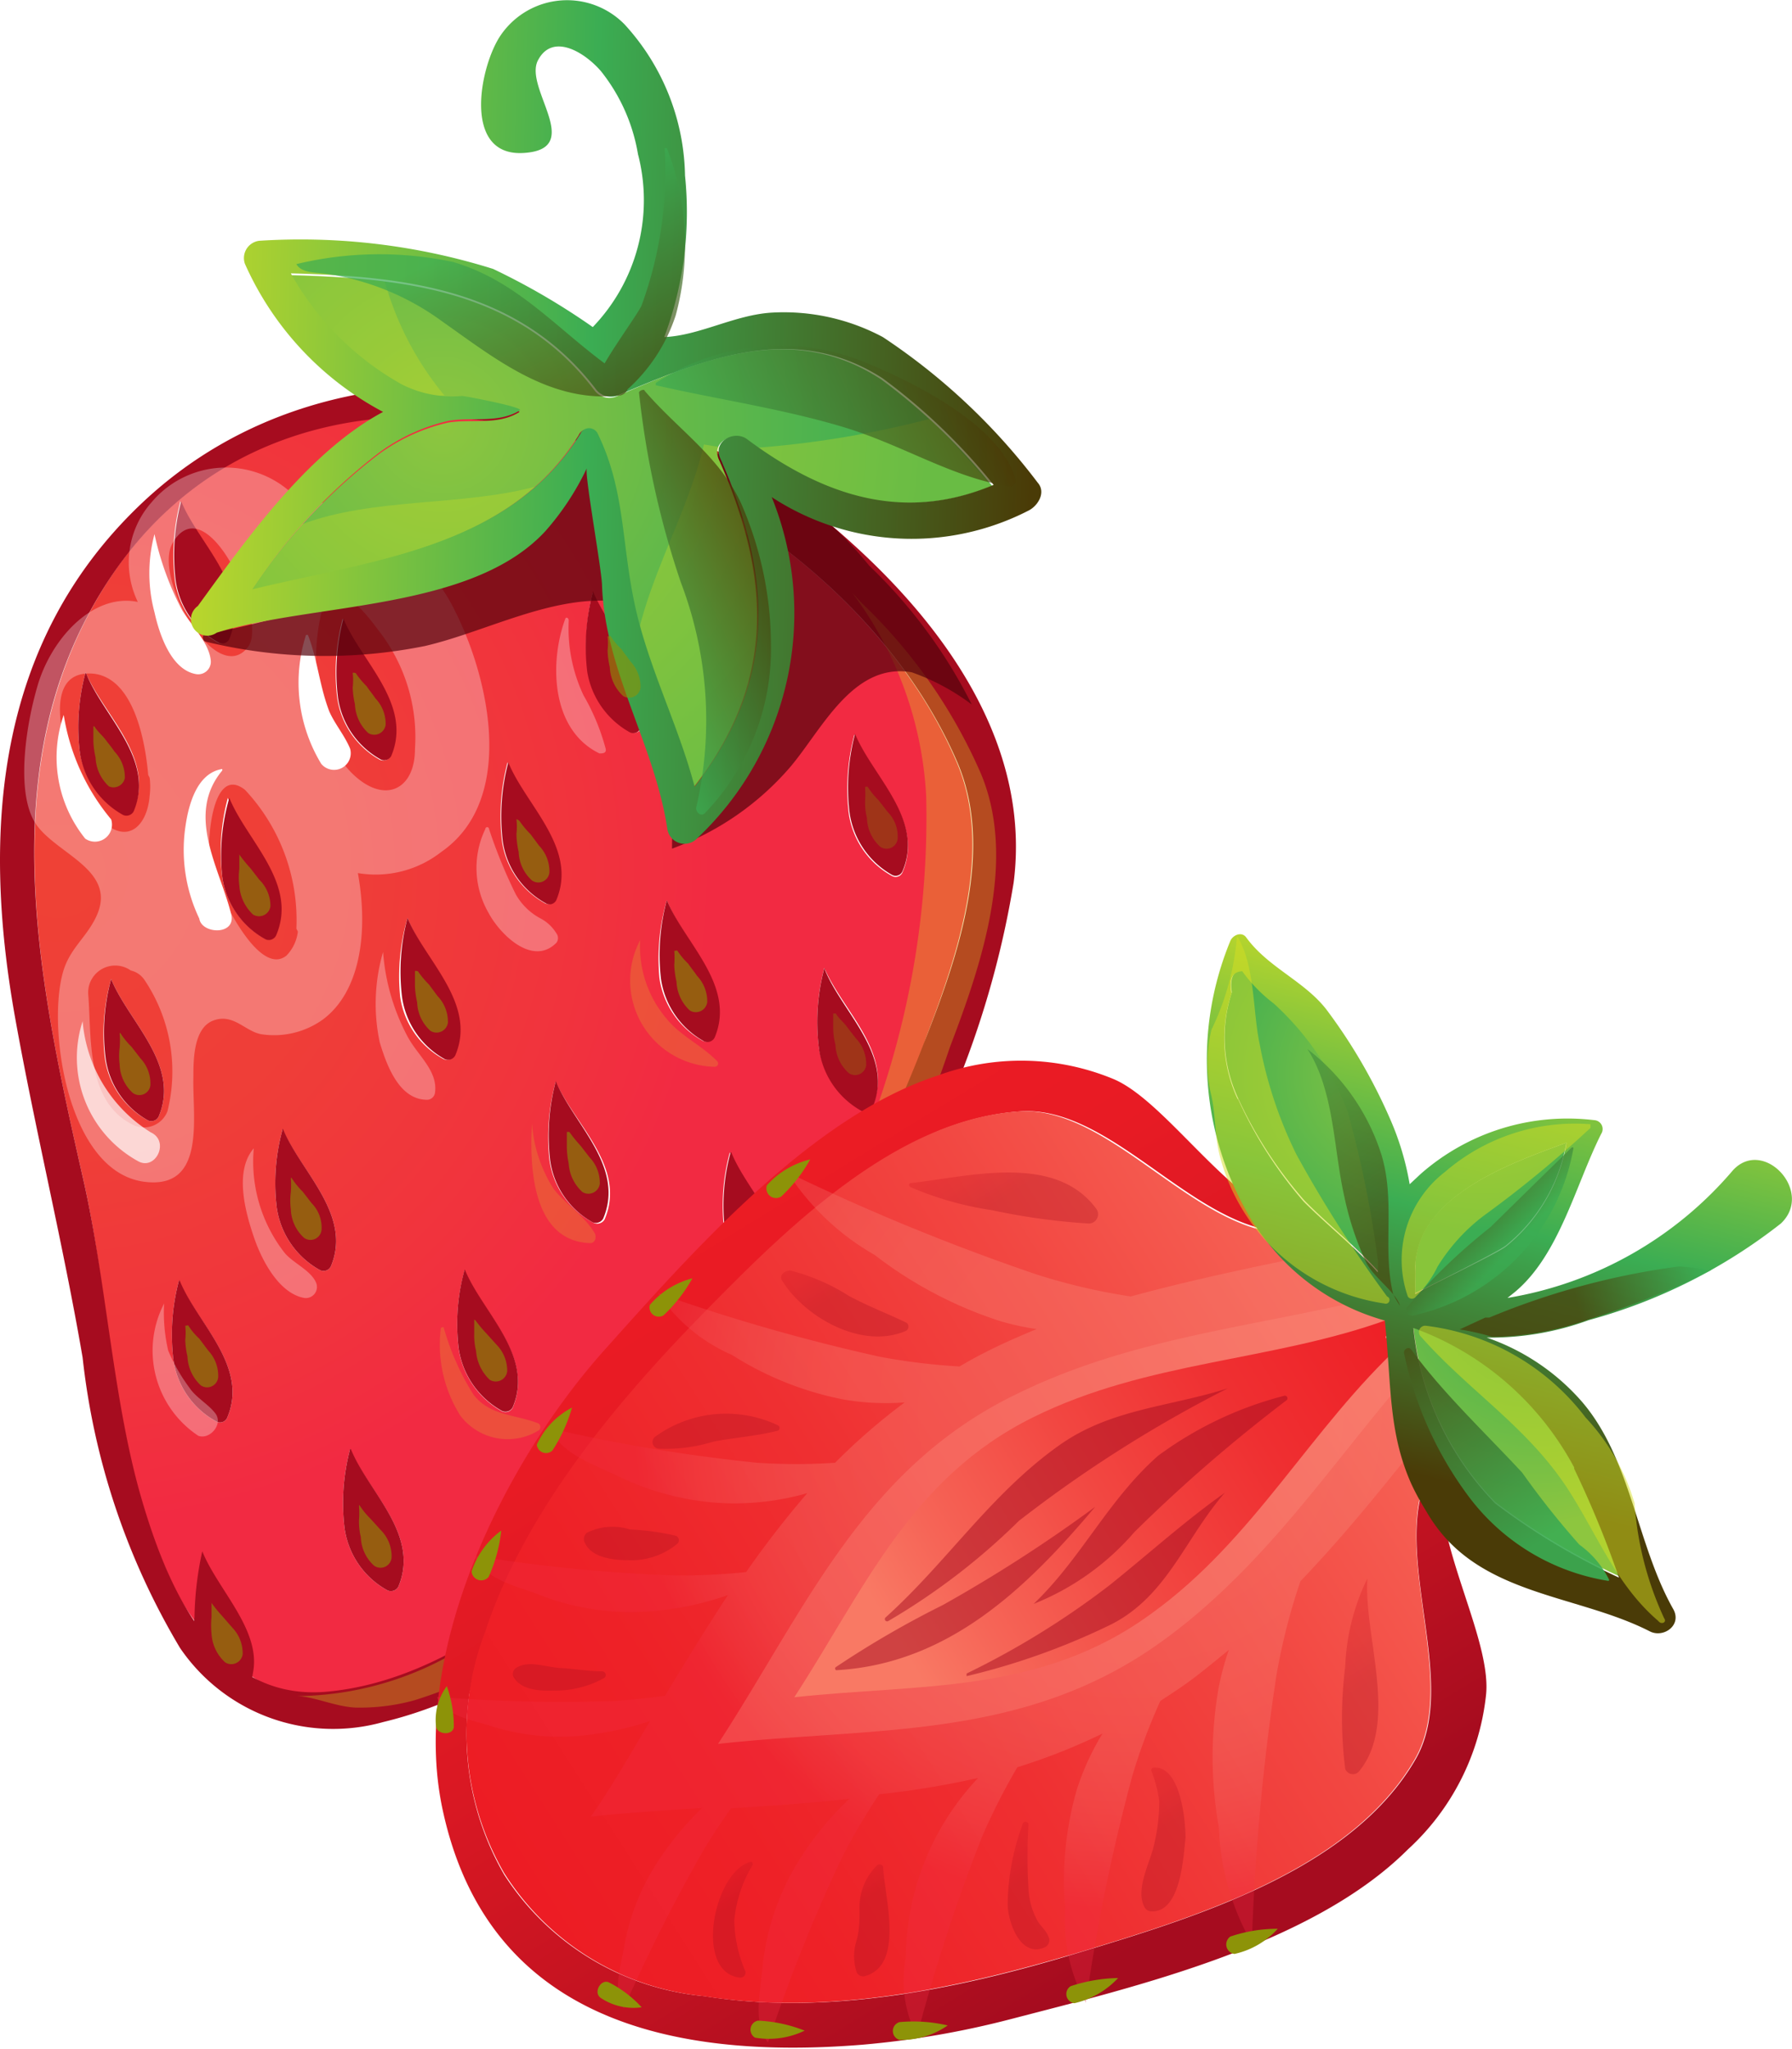 <svg xmlns="http://www.w3.org/2000/svg" xmlns:xlink="http://www.w3.org/1999/xlink" viewBox="0 0 48.37 55.32"><defs><style>.cls-1{mask:url(#mask);filter:url(#luminosity-noclip-3);}.cls-2,.cls-4{mix-blend-mode:multiply;}.cls-2{fill:url(#linear-gradient);}.cls-3{mask:url(#mask-2);filter:url(#luminosity-noclip-4);}.cls-4{fill:url(#radial-gradient);}.cls-5{fill:#a60c1f;}.cls-10,.cls-34,.cls-6{fill:#d7df23;}.cls-6{opacity:0.2;}.cls-7{fill:url(#radial-gradient-2);}.cls-8{mask:url(#mask-3);}.cls-13,.cls-14,.cls-17,.cls-18,.cls-19,.cls-33,.cls-37,.cls-9{opacity:0.7;}.cls-9{fill:url(#linear-gradient-2);}.cls-10,.cls-11,.cls-21,.cls-24,.cls-27,.cls-43,.cls-44,.cls-45,.cls-46,.cls-47,.cls-48,.cls-49,.cls-50,.cls-51,.cls-52{opacity:0.3;}.cls-11,.cls-12,.cls-13{fill:#fff;}.cls-14{fill:#55020c;}.cls-15{fill:url(#radial-gradient-3);}.cls-16{fill:url(#linear-gradient-3);}.cls-17{fill:url(#linear-gradient-4);}.cls-18{fill:url(#linear-gradient-5);}.cls-19{fill:url(#linear-gradient-6);}.cls-20,.cls-21,.cls-38{fill:#8d9308;}.cls-20,.cls-35{opacity:0.6;}.cls-22{fill:url(#linear-gradient-7);}.cls-23{fill:url(#linear-gradient-8);}.cls-24{fill:url(#radial-gradient-4);}.cls-25{mask:url(#mask-4);}.cls-26{fill:url(#radial-gradient-5);}.cls-27{fill:#fa9483;}.cls-28{fill:url(#linear-gradient-9);}.cls-29{fill:url(#radial-gradient-6);}.cls-30{fill:url(#radial-gradient-7);}.cls-31{fill:url(#radial-gradient-8);}.cls-32{fill:url(#linear-gradient-10);}.cls-33{fill:url(#linear-gradient-11);}.cls-34,.cls-39,.cls-40,.cls-41,.cls-42{opacity:0.5;}.cls-35{fill:url(#linear-gradient-12);}.cls-36{opacity:0.9;fill:url(#linear-gradient-13);}.cls-37{fill:url(#linear-gradient-14);}.cls-39{fill:url(#linear-gradient-15);}.cls-40{fill:url(#linear-gradient-16);}.cls-41{fill:url(#linear-gradient-17);}.cls-42{fill:url(#linear-gradient-18);}.cls-43{fill:url(#linear-gradient-19);}.cls-44{fill:url(#linear-gradient-20);}.cls-45{fill:url(#linear-gradient-21);}.cls-46{fill:url(#linear-gradient-22);}.cls-47{fill:url(#linear-gradient-23);}.cls-48{fill:url(#linear-gradient-24);}.cls-49{fill:url(#linear-gradient-25);}.cls-50{fill:url(#linear-gradient-26);}.cls-51{fill:url(#linear-gradient-27);}.cls-52{fill:url(#linear-gradient-28);}.cls-53{filter:url(#luminosity-noclip-2);}.cls-54{filter:url(#luminosity-noclip);}</style><filter id="luminosity-noclip" x="3.14" y="-8327.41" width="23.13" height="32766" filterUnits="userSpaceOnUse" color-interpolation-filters="sRGB"><feFlood flood-color="#fff" result="bg"/><feBlend in="SourceGraphic" in2="bg"/></filter><mask id="mask" x="3.14" y="-8327.41" width="23.13" height="32766" maskUnits="userSpaceOnUse"><g class="cls-54"/></mask><linearGradient id="linear-gradient" x1="-122.9" y1="74.16" x2="-115.77" y2="82.46" gradientTransform="translate(92.57 -89.49) rotate(-23.82)" gradientUnits="userSpaceOnUse"><stop offset="0"/><stop offset="0.09" stop-color="#2b2b2b"/><stop offset="0.23" stop-color="#626262"/><stop offset="0.37" stop-color="#929292"/><stop offset="0.5" stop-color="#b9b9b9"/><stop offset="0.63" stop-color="#d8d8d8"/><stop offset="0.76" stop-color="#eee"/><stop offset="0.89" stop-color="#fbfbfb"/><stop offset="1" stop-color="#fff"/></linearGradient><filter id="luminosity-noclip-2" x="12.95" y="-8327.41" width="25.69" height="32766" filterUnits="userSpaceOnUse" color-interpolation-filters="sRGB"><feFlood flood-color="#fff" result="bg"/><feBlend in="SourceGraphic" in2="bg"/></filter><mask id="mask-2" x="12.95" y="-8327.41" width="25.69" height="32766" maskUnits="userSpaceOnUse"><g class="cls-53"/></mask><radialGradient id="radial-gradient" cx="729.83" cy="-151.49" r="6.64" gradientTransform="matrix(0.62, 1.01, -1.83, 1.11, -701.11, -527.99)" gradientUnits="userSpaceOnUse"><stop offset="0" stop-color="#fff"/><stop offset="0.11" stop-color="#fafafa"/><stop offset="0.23" stop-color="#ececec"/><stop offset="0.36" stop-color="#d5d5d5"/><stop offset="0.5" stop-color="#b5b5b5"/><stop offset="0.64" stop-color="#8c8c8c"/><stop offset="0.79" stop-color="#595959"/><stop offset="0.93" stop-color="#1e1e1e"/><stop offset="1"/></radialGradient><radialGradient id="radial-gradient-2" cx="-128.89" cy="66.63" r="17.7" gradientTransform="translate(92.57 -89.49) rotate(-23.82)" gradientUnits="userSpaceOnUse"><stop offset="0" stop-color="#ef4136"/><stop offset="0.43" stop-color="#ef3e38"/><stop offset="0.8" stop-color="#f1333d"/><stop offset="1" stop-color="#f22a42"/></radialGradient><filter id="luminosity-noclip-3" x="3.14" y="11.23" width="23.13" height="34.69" filterUnits="userSpaceOnUse" color-interpolation-filters="sRGB"><feFlood flood-color="#fff" result="bg"/><feBlend in="SourceGraphic" in2="bg"/></filter><mask id="mask-3" x="3.14" y="11.23" width="23.13" height="34.69" maskUnits="userSpaceOnUse"><g class="cls-1"><path class="cls-2" d="M22.65,16.05a17.24,17.24,0,0,0-9-4.59,13.43,13.43,0,0,0-4.56-.06c1.11-.21,3.16,2.17,3.72,2.95a10.85,10.85,0,0,1,1.72,4.32c.33,1.65,2.06,4.89.62,6.33s-2-3.19-3.22-3.2c-3.09,0,.46,4.27.81,5.06s1,2.2.05,2.69-1.64-1-2-1.61c-1.17-2-3.42.48-2.92,2,.27.86,4.14,5.37.91,5.17-1.07-.06-1.83-1.3-2.11-2.2s.46-1.86.17-2.49C6,28.6,4,31.81,4.34,33.05c.43,1.56,3.73,3.2,2.5,5.27-.57,1-1.4.61-1.9,0S3.5,36.86,3.18,38c-.26.9.71,2.44.95,3.3a6.48,6.48,0,0,0,2.13,3.54,4.43,4.43,0,0,0,2,1.09,4,4,0,0,0,1.41-.24,8.61,8.61,0,0,0,2.3-.85,5.57,5.57,0,0,1,.9-.48,6.77,6.77,0,0,0,2.55-1.46,36.33,36.33,0,0,0,5.11-6,35.12,35.12,0,0,0,2.69-4.33A39.12,39.12,0,0,0,25,28c.85-2.23,1.82-5.07.83-7.41A14.11,14.11,0,0,0,22.65,16.05Zm-2.79-1.7,0-.25a0,0,0,0,1,0,0l.38.5C20.11,14.51,20,14.42,19.86,14.35Z"/></g></mask><linearGradient id="linear-gradient-2" x1="-122.9" y1="74.16" x2="-115.77" y2="82.46" gradientTransform="translate(92.57 -89.49) rotate(-23.82)" gradientUnits="userSpaceOnUse"><stop offset="0" stop-color="#a60c1f"/><stop offset="1" stop-color="#a60c1f"/></linearGradient><radialGradient id="radial-gradient-3" cx="-114.54" cy="59.8" r="13.13" gradientTransform="translate(92.57 -89.49) rotate(-23.82)" gradientUnits="userSpaceOnUse"><stop offset="0" stop-color="#8dc63f"/><stop offset="1" stop-color="#3bad53"/></radialGradient><linearGradient id="linear-gradient-3" x1="-100.07" y1="66.43" x2="-122.6" y2="55.73" gradientTransform="translate(92.57 -89.49) rotate(-23.82)" gradientUnits="userSpaceOnUse"><stop offset="0" stop-color="#4a3b07"/><stop offset="0.48" stop-color="#3bad53"/><stop offset="1" stop-color="#d7df23"/></linearGradient><linearGradient id="linear-gradient-4" x1="-112.47" y1="66.68" x2="-108.02" y2="66.68" gradientTransform="translate(92.57 -89.49) rotate(-23.82)" gradientUnits="userSpaceOnUse"><stop offset="0" stop-color="#3bad53"/><stop offset="1" stop-color="#4a3b07"/></linearGradient><linearGradient id="linear-gradient-5" x1="-108.84" y1="64.27" x2="-100.96" y2="64.27" xlink:href="#linear-gradient-4"/><linearGradient id="linear-gradient-6" x1="-110.89" y1="61.88" x2="-111.18" y2="55.56" gradientTransform="translate(92.57 -89.49) rotate(-23.82)" gradientUnits="userSpaceOnUse"><stop offset="0" stop-color="#4a3b07"/><stop offset="1" stop-color="#3bad53"/></linearGradient><linearGradient id="linear-gradient-7" x1="684.64" y1="193.21" x2="709.58" y2="193.21" gradientTransform="matrix(0.52, 0.85, -0.85, 0.52, -171.84, -652.41)" gradientUnits="userSpaceOnUse"><stop offset="0" stop-color="#ed1c24"/><stop offset="0.22" stop-color="#e81b24"/><stop offset="0.47" stop-color="#da1823"/><stop offset="0.74" stop-color="#c41321"/><stop offset="1" stop-color="#a60c1f"/></linearGradient><linearGradient id="linear-gradient-8" x1="697.52" y1="209.34" x2="696.93" y2="177.66" gradientTransform="matrix(0.52, 0.85, -0.85, 0.52, -171.84, -652.41)" gradientUnits="userSpaceOnUse"><stop offset="0" stop-color="#ed1c24"/><stop offset="0.19" stop-color="#ee2127"/><stop offset="0.41" stop-color="#ef2f31"/><stop offset="0.64" stop-color="#f24641"/><stop offset="0.88" stop-color="#f66557"/><stop offset="1" stop-color="#f97964"/></linearGradient><radialGradient id="radial-gradient-4" cx="697.13" cy="188.42" r="14.7" gradientTransform="matrix(0.52, 0.85, -0.85, 0.52, -171.84, -652.41)" gradientUnits="userSpaceOnUse"><stop offset="0" stop-color="#fa9483"/><stop offset="0.37" stop-color="#fa9282"/><stop offset="0.52" stop-color="#f98b7d"/><stop offset="0.64" stop-color="#f87f76"/><stop offset="0.73" stop-color="#f76d6b"/><stop offset="0.81" stop-color="#f5565d"/><stop offset="0.88" stop-color="#f33b4c"/><stop offset="0.92" stop-color="#f22a42"/></radialGradient><filter id="luminosity-noclip-4" x="12.95" y="33.1" width="25.69" height="19.99" filterUnits="userSpaceOnUse" color-interpolation-filters="sRGB"><feFlood flood-color="#fff" result="bg"/><feBlend in="SourceGraphic" in2="bg"/></filter><mask id="mask-4" x="12.95" y="33.1" width="25.69" height="19.99" maskUnits="userSpaceOnUse"><g class="cls-3"><path class="cls-4" d="M29.88,49.82c-6.73,4.09-14,4.38-16.26.67s1.37-10,8.09-14.12S35.72,32,38,35.71,36.6,45.74,29.88,49.82Z"/></g></mask><radialGradient id="radial-gradient-5" cx="729.83" cy="-151.49" r="6.64" gradientTransform="matrix(0.62, 1.01, -1.83, 1.11, -701.11, -527.99)" gradientUnits="userSpaceOnUse"><stop offset="0" stop-color="#f97964"/><stop offset="1" stop-color="#f97964"/></radialGradient><linearGradient id="linear-gradient-9" x1="697.13" y1="197.04" x2="697.13" y2="177.92" gradientTransform="matrix(0.52, 0.85, -0.85, 0.52, -171.84, -652.41)" gradientUnits="userSpaceOnUse"><stop offset="0" stop-color="#f97964"/><stop offset="0.12" stop-color="#f66557"/><stop offset="0.36" stop-color="#f24641"/><stop offset="0.59" stop-color="#ef2f31"/><stop offset="0.81" stop-color="#ee2127"/><stop offset="1" stop-color="#ed1c24"/></linearGradient><radialGradient id="radial-gradient-6" cx="693.1" cy="177.45" r="5.64" gradientTransform="matrix(0.52, 0.85, -0.85, 0.52, -171.84, -652.41)" xlink:href="#radial-gradient-3"/><radialGradient id="radial-gradient-7" cx="693.07" cy="174.74" r="5.68" gradientTransform="matrix(0.52, 0.85, -0.85, 0.52, -171.84, -652.41)" xlink:href="#radial-gradient-3"/><radialGradient id="radial-gradient-8" cx="700.05" cy="177.4" r="6.32" gradientTransform="matrix(0.52, 0.85, -0.85, 0.52, -171.84, -652.41)" gradientUnits="userSpaceOnUse"><stop offset="0" stop-color="#3bad53"/><stop offset="1" stop-color="#8dc63f"/></radialGradient><linearGradient id="linear-gradient-10" x1="703.1" y1="182.2" x2="692.76" y2="171.71" gradientTransform="matrix(0.52, 0.85, -0.85, 0.52, -171.84, -652.41)" xlink:href="#linear-gradient-3"/><linearGradient id="linear-gradient-11" x1="698.42" y1="175.79" x2="700.57" y2="168.78" gradientTransform="matrix(0.52, 0.85, -0.85, 0.52, -171.84, -652.41)" xlink:href="#linear-gradient-3"/><linearGradient id="linear-gradient-12" x1="689.37" y1="176.75" x2="696.59" y2="176.75" gradientTransform="matrix(0.52, 0.85, -0.85, 0.52, -171.84, -652.41)" xlink:href="#linear-gradient-4"/><linearGradient id="linear-gradient-13" x1="697.7" y1="177.62" x2="705.9" y2="177.62" gradientTransform="matrix(0.52, 0.85, -0.85, 0.52, -171.84, -652.41)" xlink:href="#linear-gradient-6"/><linearGradient id="linear-gradient-14" x1="695.75" y1="174.51" x2="697.83" y2="173.95" gradientTransform="matrix(0.52, 0.85, -0.85, 0.52, -171.84, -652.41)" xlink:href="#linear-gradient-6"/><linearGradient id="linear-gradient-15" x1="695.01" y1="188.23" x2="696.72" y2="188.23" xlink:href="#linear-gradient-7"/><linearGradient id="linear-gradient-16" x1="696.95" y1="191.51" x2="697.98" y2="191.51" xlink:href="#linear-gradient-7"/><linearGradient id="linear-gradient-17" x1="698.44" y1="188.46" x2="699.93" y2="188.46" xlink:href="#linear-gradient-7"/><linearGradient id="linear-gradient-18" x1="696.64" y1="185.8" x2="698.5" y2="185.8" xlink:href="#linear-gradient-7"/><linearGradient id="linear-gradient-19" x1="686.95" y1="185.18" x2="690.41" y2="185.18" xlink:href="#linear-gradient-7"/><linearGradient id="linear-gradient-20" x1="687.23" y1="190.3" x2="690.3" y2="190.3" xlink:href="#linear-gradient-7"/><linearGradient id="linear-gradient-21" x1="689.17" y1="195.19" x2="690.77" y2="195.19" xlink:href="#linear-gradient-7"/><linearGradient id="linear-gradient-22" x1="690.46" y1="198.57" x2="692.03" y2="198.57" xlink:href="#linear-gradient-7"/><linearGradient id="linear-gradient-23" x1="692.62" y1="202.11" x2="694.08" y2="202.11" xlink:href="#linear-gradient-7"/><linearGradient id="linear-gradient-24" x1="700.34" y1="201.38" x2="702.92" y2="201.38" xlink:href="#linear-gradient-7"/><linearGradient id="linear-gradient-25" x1="702.22" y1="198.37" x2="704.65" y2="198.37" xlink:href="#linear-gradient-7"/><linearGradient id="linear-gradient-26" x1="703.29" y1="194.25" x2="706.45" y2="194.25" xlink:href="#linear-gradient-7"/><linearGradient id="linear-gradient-27" x1="703.83" y1="190.66" x2="707.21" y2="190.66" xlink:href="#linear-gradient-7"/><linearGradient id="linear-gradient-28" x1="702.44" y1="183.7" x2="706.8" y2="183.7" xlink:href="#linear-gradient-7"/></defs><g id="Capa_2" data-name="Capa 2"><g id="Layer_4" data-name="Layer 4"><path class="cls-5" d="M17.17,36.84h0A5.71,5.71,0,0,0,17,39a3.51,3.51,0,0,0,.52,1.19,1.41,1.41,0,0,0,.65.5.22.22,0,0,0,.28-.1,1.84,1.84,0,0,0,0-1.44C18.15,38.32,17.47,37.58,17.17,36.84Z"/><path class="cls-5" d="M14.13,42.41c0,.33-.11.68-.17,1a3.4,3.4,0,0,0,0,.78,5.54,5.54,0,0,1,.9-.65L14.48,43a3.81,3.81,0,0,1-.33-.63Z"/><path class="cls-6" d="M10.79,43.29a7,7,0,0,1-1.24-.86,2.76,2.76,0,0,1-.72-2s0,0,0,0A2.86,2.86,0,0,0,9,42.81c.32.58,1.21,1.23,1.8.64A.12.12,0,0,0,10.79,43.29Z"/><path class="cls-7" d="M2.28,16.8C-.08,21.48,1.15,27,2.25,31.85c.79,3.5.7,7.2,2.23,10.51a6.08,6.08,0,0,0,1.78,2.46,4.43,4.43,0,0,0,2,1.09,4,4,0,0,0,1.41-.24,8.61,8.61,0,0,0,2.3-.85,5.57,5.57,0,0,1,.9-.48,6.77,6.77,0,0,0,2.55-1.46,36.33,36.33,0,0,0,5.11-6,35.12,35.12,0,0,0,2.69-4.33A39.12,39.12,0,0,0,25,28c.85-2.23,1.82-5.07.83-7.41C22.18,12,7.43,6.57,2.28,16.8ZM6.13,38.28a.21.21,0,0,1-.28.1A2.25,2.25,0,0,1,4.68,36.7a5.69,5.69,0,0,1,.15-2.13h0C5.32,35.73,6.73,36.88,6.13,38.28ZM4,30.25a2.27,2.27,0,0,1-1.17-1.69A5.51,5.51,0,0,1,3,26.43H3c.47,1.16,1.88,2.31,1.28,3.72A.22.22,0,0,1,4,30.25Zm6.75,12.59a.23.23,0,0,1-.28.1A2.27,2.27,0,0,1,9.3,41.25a5.69,5.69,0,0,1,.15-2.13h0C9.94,40.28,11.35,41.43,10.75,42.84ZM8.93,34.19a.22.22,0,0,1-.29.1A2.3,2.3,0,0,1,7.47,32.6a5.46,5.46,0,0,1,.16-2.12s0,0,0,0C8.11,31.63,9.52,32.79,8.93,34.19ZM3.61,21.86a.22.22,0,0,1-.29.1,2.31,2.31,0,0,1-1.17-1.69,5.66,5.66,0,0,1,.16-2.12h0C2.79,19.3,4.2,20.46,3.61,21.86Zm3.58,3.5A2.27,2.27,0,0,1,6,23.67a5.51,5.51,0,0,1,.15-2.13h0c.47,1.16,1.87,2.31,1.28,3.72A.22.22,0,0,1,7.19,25.36ZM13.84,38a.22.22,0,0,1-.29.1,2.31,2.31,0,0,1-1.17-1.69,5.46,5.46,0,0,1,.16-2.12h0C13,35.43,14.43,36.59,13.84,38ZM5.89,17.35a2.27,2.27,0,0,1-1.17-1.69,5.71,5.71,0,0,1,.15-2.13h0c.47,1.16,1.88,2.31,1.28,3.72A.21.21,0,0,1,5.89,17.35Zm6.37,11.14a.22.22,0,0,1-.29.1A2.28,2.28,0,0,1,10.8,26.9,5.65,5.65,0,0,1,11,24.78s0,0,0,0C11.44,25.93,12.85,27.09,12.26,28.49ZM9.1,18.82a5.65,5.65,0,0,1,.15-2.12h0c.47,1.15,1.88,2.31,1.29,3.71a.22.22,0,0,1-.29.1A2.28,2.28,0,0,1,9.1,18.82Zm7.22,14.1A.23.23,0,0,1,16,33a2.27,2.27,0,0,1-1.17-1.69A5.69,5.69,0,0,1,15,29.2h0C15.51,30.36,16.92,31.51,16.32,32.92Zm-1.6-8.53a2.28,2.28,0,0,1-1.17-1.68,5.69,5.69,0,0,1,.15-2.13h0c.47,1.16,1.88,2.31,1.28,3.71A.2.2,0,0,1,14.72,24.39ZM21,34.82a.21.21,0,0,1-.28.1,2.25,2.25,0,0,1-1.17-1.69,5.46,5.46,0,0,1,.15-2.12h0C20.2,32.26,21.61,33.42,21,34.82ZM19.26,28a.22.22,0,0,1-.29.1,2.31,2.31,0,0,1-1.17-1.69A5.66,5.66,0,0,1,18,24.3s0,0,0,0C18.44,25.45,19.85,26.61,19.26,28Zm-1.94-8.34a.22.22,0,0,1-.29.1,2.3,2.3,0,0,1-1.17-1.69A5.71,5.71,0,0,1,16,16h0C16.5,17.11,17.91,18.26,17.32,19.67Zm6.23,10.18a.22.22,0,0,1-.28.1,2.27,2.27,0,0,1-1.17-1.69,5.64,5.64,0,0,1,.15-2.12s0,0,0,0C22.74,27.29,24.15,28.45,23.55,29.85Zm-.47-10c.47,1.15,1.88,2.31,1.28,3.71a.2.2,0,0,1-.28.1,2.3,2.3,0,0,1-1.17-1.69,5.65,5.65,0,0,1,.15-2.12Zm-2.9-.66A12.57,12.57,0,0,0,20,16.28a19.8,19.8,0,0,1-.16-2.18,0,0,0,0,1,0,0,3.52,3.52,0,0,1,1.05,2.4,6.51,6.51,0,0,1-.59,2.69C20.28,19.24,20.18,19.23,20.18,19.15Z"/><path class="cls-5" d="M20.32,19.18a6.51,6.51,0,0,0,.59-2.69,3.52,3.52,0,0,0-1.05-2.4,0,0,0,0,0,0,0A19.8,19.8,0,0,0,20,16.28a12.57,12.57,0,0,1,.19,2.87C20.18,19.23,20.28,19.24,20.32,19.18Z"/><path class="cls-5" d="M4.83,34.57a5.69,5.69,0,0,0-.15,2.13,2.25,2.25,0,0,0,1.17,1.68.21.21,0,0,0,.28-.1c.6-1.4-.81-2.55-1.28-3.71Z"/><path class="cls-5" d="M9.45,39.12a5.69,5.69,0,0,0-.15,2.13,2.27,2.27,0,0,0,1.17,1.69.23.23,0,0,0,.28-.1c.6-1.41-.81-2.56-1.28-3.72Z"/><path class="cls-5" d="M5.46,41.88h0a8.82,8.82,0,0,0-.21,1.77,1.34,1.34,0,0,0,0,.35c.2.66.47,1.43,1.17,1.69a.22.22,0,0,0,.29-.1,1.93,1.93,0,0,0,.12-.44C7.05,44,5.88,42.92,5.46,41.88Z"/><path class="cls-5" d="M7.63,30.48a5.46,5.46,0,0,0-.16,2.12,2.3,2.3,0,0,0,1.17,1.69.22.22,0,0,0,.29-.1c.59-1.4-.82-2.56-1.29-3.71C7.64,30.47,7.63,30.47,7.63,30.48Z"/><path class="cls-5" d="M3,26.43H3a5.51,5.51,0,0,0-.15,2.13A2.27,2.27,0,0,0,4,30.25a.22.22,0,0,0,.28-.1C4.88,28.74,3.47,27.59,3,26.43Z"/><path class="cls-5" d="M6.19,21.54h0A5.51,5.51,0,0,0,6,23.67a2.27,2.27,0,0,0,1.17,1.69.22.22,0,0,0,.28-.1C8.06,23.85,6.66,22.7,6.19,21.54Z"/><path class="cls-5" d="M2.31,18.15a5.66,5.66,0,0,0-.16,2.12A2.31,2.31,0,0,0,3.32,22a.22.22,0,0,0,.29-.1c.59-1.4-.82-2.56-1.28-3.71Z"/><path class="cls-5" d="M11,24.78a5.65,5.65,0,0,0-.15,2.12A2.28,2.28,0,0,0,12,28.59a.22.22,0,0,0,.29-.1c.59-1.4-.82-2.56-1.29-3.71C11,24.77,11,24.77,11,24.78Z"/><path class="cls-5" d="M12.54,34.28a5.46,5.46,0,0,0-.16,2.12,2.31,2.31,0,0,0,1.17,1.69.22.22,0,0,0,.29-.1c.59-1.4-.82-2.56-1.29-3.71Z"/><path class="cls-5" d="M15,29.2a5.69,5.69,0,0,0-.15,2.13A2.27,2.27,0,0,0,16,33a.23.23,0,0,0,.28-.1c.6-1.41-.81-2.56-1.28-3.72Z"/><path class="cls-5" d="M13.72,20.58h0a5.69,5.69,0,0,0-.15,2.13,2.28,2.28,0,0,0,1.17,1.68.2.2,0,0,0,.28-.1C15.6,22.89,14.19,21.74,13.72,20.58Z"/><path class="cls-5" d="M10.56,20.41c.59-1.4-.82-2.56-1.29-3.71h0a5.65,5.65,0,0,0-.15,2.12,2.28,2.28,0,0,0,1.17,1.69A.22.22,0,0,0,10.56,20.41Z"/><path class="cls-5" d="M4.89,13.53h0a5.71,5.71,0,0,0-.15,2.13,2.27,2.27,0,0,0,1.17,1.69.21.21,0,0,0,.28-.1C6.77,15.84,5.36,14.69,4.89,13.53Z"/><path class="cls-5" d="M18,24.3a5.66,5.66,0,0,0-.16,2.12A2.31,2.31,0,0,0,19,28.11a.22.22,0,0,0,.29-.1c.59-1.4-.82-2.56-1.29-3.71C18,24.29,18,24.29,18,24.3Z"/><path class="cls-5" d="M19.72,31.11a5.46,5.46,0,0,0-.15,2.12,2.25,2.25,0,0,0,1.17,1.69.21.21,0,0,0,.28-.1c.59-1.4-.82-2.56-1.28-3.71Z"/><path class="cls-5" d="M22.25,26.14a5.64,5.64,0,0,0-.15,2.12A2.27,2.27,0,0,0,23.27,30a.22.22,0,0,0,.28-.1c.6-1.4-.81-2.56-1.28-3.71C22.26,26.13,22.25,26.13,22.25,26.14Z"/><path class="cls-5" d="M16,16a5.71,5.71,0,0,0-.15,2.13A2.3,2.3,0,0,0,17,19.77a.22.22,0,0,0,.29-.1c.59-1.41-.82-2.56-1.29-3.72Z"/><path class="cls-5" d="M24.08,23.62a.2.2,0,0,0,.28-.1c.6-1.4-.81-2.56-1.28-3.71h0a5.65,5.65,0,0,0-.15,2.12A2.3,2.3,0,0,0,24.08,23.62Z"/><path class="cls-5" d="M23,14.67C17.9,10,9.13,8.5,3.77,13.64-.11,17.36-.49,22.42.4,27.43c.55,3.08,1.3,6.13,1.83,9.22a19.39,19.39,0,0,0,2.63,7.84,5,5,0,0,0,5.48,2C16.55,45,21.15,38,24.05,32.83a25.43,25.43,0,0,0,3.31-9C27.83,20.18,25.58,17,23,14.67ZM25,28a37.67,37.67,0,0,1-3.64,7.16C18.9,39,14,45.14,8.92,45.66,5.9,46,4.55,43,3.8,40.39s-.93-5.8-1.55-8.54c-1.1-4.86-2.33-10.37,0-15C7.43,6.57,22.18,12,25.85,20.6,26.84,22.94,25.87,25.78,25,28Z"/><g class="cls-8"><path class="cls-9" d="M22.65,16.05a17.24,17.24,0,0,0-9-4.59,13.43,13.43,0,0,0-4.56-.06c1.11-.21,3.16,2.17,3.72,2.95a10.85,10.85,0,0,1,1.72,4.32c.33,1.65,2.06,4.89.62,6.33s-2-3.19-3.22-3.2c-3.09,0,.46,4.27.81,5.06s1,2.2.05,2.69-1.64-1-2-1.61c-1.17-2-3.42.48-2.92,2,.27.86,4.14,5.37.91,5.17-1.07-.06-1.83-1.3-2.11-2.2s.46-1.86.17-2.49C6,28.6,4,31.81,4.34,33.05c.43,1.56,3.73,3.2,2.5,5.27-.57,1-1.4.61-1.9,0S3.5,36.86,3.18,38c-.26.9.71,2.44.95,3.3a6.48,6.48,0,0,0,2.13,3.54,4.43,4.43,0,0,0,2,1.09,4,4,0,0,0,1.41-.24,8.61,8.61,0,0,0,2.3-.85,5.57,5.57,0,0,1,.9-.48,6.77,6.77,0,0,0,2.55-1.46,36.33,36.33,0,0,0,5.11-6,35.12,35.12,0,0,0,2.69-4.33A39.12,39.12,0,0,0,25,28c.85-2.23,1.82-5.07.83-7.41A14.11,14.11,0,0,0,22.65,16.05Zm-2.79-1.7,0-.25a0,0,0,0,1,0,0l.38.5C20.11,14.51,20,14.42,19.86,14.35Z"/></g><path class="cls-10" d="M23.26,16.28,23,16a10,10,0,0,1,2,5.5,23.62,23.62,0,0,1-3.16,12.38,29.48,29.48,0,0,1-9.35,10.61,8.66,8.66,0,0,1-4.49,1.3c.48,0,1.12.32,1.69.31a5.47,5.47,0,0,0,1.5-.2A12.53,12.53,0,0,0,16,43.11a36.33,36.33,0,0,0,5.11-6,35.12,35.12,0,0,0,2.69-4.33,39.12,39.12,0,0,0,1.84-4.51c.85-2.23,1.82-5.06.83-7.4A14.17,14.17,0,0,0,23.26,16.28Z"/><path class="cls-11" d="M12.16,16.26c-.69-1.25-2.48-3-4-2.64l-.06-.07a2.62,2.62,0,0,0-4,0,2.45,2.45,0,0,0-.38,2.7C2.48,16,1.35,17.29,1,18.56c-.27.93-.57,2.67-.1,3.57s2.31,1.3,1.7,2.61c-.28.6-.75.88-.92,1.58-.39,1.55.17,5.29,2.19,5.58,1.71.24,1.32-1.74,1.35-2.82,0-.46,0-1.33.54-1.53s.85.29,1.29.37a2.26,2.26,0,0,0,1.67-.4c1-.75,1.23-2.34.94-3.95A2.87,2.87,0,0,0,11.91,23C14,21.55,13.17,18.11,12.16,16.26ZM4.52,30a.68.68,0,0,1-.88.39C2.3,29.78,2.48,28,2.38,26.83a.73.73,0,0,1,1.15-.63.61.61,0,0,1,.38.27A4.43,4.43,0,0,1,4.52,30Zm-.48-9a2,2,0,0,1,0,.48c-.07.9-.72,1.47-1.55.38C2,21.18.77,18,2.55,18.19,3.64,18.34,3.93,20.09,4,20.92Zm4,4.15a1.12,1.12,0,0,1-.31.65c-.8.63-1.93-1.93-2.05-2.4s0-2.8.93-2.08A5.14,5.14,0,0,1,8,25.07ZM6.72,17.43l0,0c-.85,1.22-2.61-1.83-2.06-2.77C5.56,13.1,7.2,16.63,6.72,17.43Zm4.48,2.8c0,1-.7,1.44-1.5.82-1.17-.91-1.33-3-1.06-4.35s1.15-.26,1.57.31A4.67,4.67,0,0,1,11.2,20.23Z"/><path class="cls-12" d="M6,20.76c-.7.11-.92,1-1,1.59a4.3,4.3,0,0,0,.38,2.45c.06.42,1,.46.86-.12C5.93,23.43,5,22,6,20.8,6,20.78,6,20.76,6,20.76Z"/><path class="cls-12" d="M8.31,17.14s-.05,0-.05,0a4.23,4.23,0,0,0,.41,3.48.45.45,0,0,0,.78-.41c-.15-.36-.41-.66-.56-1C8.62,18.51,8.57,17.79,8.31,17.14Z"/><path class="cls-12" d="M4.92,16.48a8,8,0,0,1-.75-2.06h0a4.08,4.08,0,0,0,0,2.11c.13.59.45,1.56,1.13,1.67a.34.34,0,0,0,.39-.36C5.65,17.36,5.17,16.89,4.92,16.48Z"/><path class="cls-12" d="M1.72,19.3s0,0,0,0a3.5,3.5,0,0,0,.58,3.34A.46.46,0,0,0,3,22.12,5.82,5.82,0,0,1,1.72,19.3Z"/><path class="cls-13" d="M4.07,30.57a3.92,3.92,0,0,1-1.84-3s0,0,0,0a3.19,3.19,0,0,0,1.5,3.78C4.2,31.61,4.59,30.81,4.07,30.57Z"/><path class="cls-11" d="M7.68,33.82A4,4,0,0,1,6.85,31s0,0,0,0c-.53.62-.23,1.71,0,2.39s.7,1.53,1.36,1.65a.3.3,0,0,0,.33-.39C8.41,34.3,7.92,34.11,7.68,33.82Z"/><path class="cls-11" d="M5.8,38.14c-.2-.25-.51-.41-.69-.68a4.75,4.75,0,0,1-.57-1,4.49,4.49,0,0,1-.11-1.27s0,0,0,0a2.76,2.76,0,0,0,.92,3.57C5.66,38.88,6.05,38.44,5.8,38.14Z"/><path class="cls-11" d="M10.34,25.7s0,0,0,0a5,5,0,0,0-.09,2.44c.19.63.53,1.56,1.29,1.55a.22.22,0,0,0,.2-.18c.09-.59-.45-1-.73-1.51A5.77,5.77,0,0,1,10.34,25.7Z"/><path class="cls-11" d="M14.6,24.8a1.66,1.66,0,0,1-.68-.66,13.53,13.53,0,0,1-.72-1.76.05.05,0,0,0-.1,0,2.43,2.43,0,0,0,.09,2.27c.31.58,1.19,1.45,1.83.8a.21.21,0,0,0,0-.25A1.1,1.1,0,0,0,14.6,24.8Z"/><path class="cls-11" d="M15.26,16.7c-.43,1.16-.4,3,.92,3.64.08,0,.19,0,.17-.12a5.92,5.92,0,0,0-.6-1.45,4.24,4.24,0,0,1-.4-2C15.36,16.68,15.28,16.65,15.26,16.7Z"/><path class="cls-6" d="M19.35,28.64c-.41-.42-1-.69-1.35-1.13a3,3,0,0,1-.72-2.13,0,0,0,0,0,0,0A2.33,2.33,0,0,0,19.3,28.8.09.09,0,0,0,19.35,28.64Z"/><path class="cls-6" d="M14.94,32.09a3.75,3.75,0,0,1-.58-1.76s0,0,0,0c-.07,1.15,0,3.18,1.57,3.23.14,0,.18-.17.12-.27C15.77,32.81,15.27,32.52,14.94,32.09Z"/><path class="cls-6" d="M14.54,38.43c-.63-.25-1.31-.2-1.76-.78a6.92,6.92,0,0,1-.8-1.8c0-.05-.08,0-.08,0a3.6,3.6,0,0,0,.52,2.36,1.6,1.6,0,0,0,2.13.4A.12.12,0,0,0,14.54,38.43Z"/><path class="cls-14" d="M15.33,12.85a23.91,23.91,0,0,1-2.42,1.82,30.57,30.57,0,0,1-7.37,2.46c-.1,0-.07.17,0,.19a13.64,13.64,0,0,0,5.93.12c1.68-.39,3.52-1.43,5.28-1.19,1.45.2,1.29,3.25,1.39,4.41.06.75,0,1.5,0,2.25a7.66,7.66,0,0,0,3.17-2.18c.86-1,1.7-2.86,3.3-2.58a6,6,0,0,1,1.62.87,13.61,13.61,0,0,0-2.77-3.75,10,10,0,0,0-5-3.34A3.71,3.71,0,0,0,15.33,12.85Z"/><path class="cls-15" d="M15.62,11.75a.26.26,0,0,1,.48,0c.75,1.53.67,3,1,4.63s1.17,3.22,1.61,4.89c2.16-2.76,2.17-5.53.69-8.87-.21-.46.39-.77.73-.51,2.12,1.58,4.27,2.19,6.65,1.23a16,16,0,0,0-3-2.88c-2.38-1.56-4.8-.56-7.16.47a.5.5,0,0,1-.58-.18C14,7.86,11,7.51,7.83,7.43a7.78,7.78,0,0,0,3,3,3,3,0,0,0,1.62.31c.09,0,1.7.31,1.56.39-.59.36-1.28.17-1.92.28a5.09,5.09,0,0,0-1.85.84,15,15,0,0,0-3.49,3.74C10,15.15,13.69,14.83,15.62,11.75Z"/><path class="cls-10" d="M12,10.68a8.31,8.31,0,0,1-1.61-3.07,23.54,23.54,0,0,0-2.54-.18,7.78,7.78,0,0,0,3,3A2.39,2.39,0,0,0,12,10.68Z"/><path class="cls-10" d="M8.16,14.15c-.49.58-1,1.18-1.39,1.79,2.67-.65,5.63-1,7.67-2.8C12.46,13.67,10.08,13.43,8.16,14.15Z"/><path class="cls-10" d="M20.4,12.09c2,1.45,4.11,2,6.39,1.05-.55-.62-1.1-1.26-1.7-1.83A26.38,26.38,0,0,1,20.4,12.09Z"/><path class="cls-10" d="M19,12c-.38,1.65-1.32,3.27-1.74,4.95.4,1.5,1.09,2.88,1.48,4.38,2.16-2.76,2.17-5.53.69-8.87a.38.38,0,0,1,0-.39Z"/><path class="cls-16" d="M5.85,17.08c2.58-.81,6.88-.58,8.87-2.74a7.26,7.26,0,0,0,1.12-1.7c-.07.14.4,2.72.41,3.16.08,2.32,1.41,4.28,1.76,6.56a.47.47,0,0,0,.82.26,8.35,8.35,0,0,0,2-9.2,6.9,6.9,0,0,0,6.94.36c.25-.13.47-.49.24-.75A17,17,0,0,0,23.83,9.1a5.67,5.67,0,0,0-3-.66c-1,.06-1.95.62-2.9.66a9.64,9.64,0,0,0,.56-4.36A6.19,6.19,0,0,0,16.86.66a2.17,2.17,0,0,0-3.33.27c-.57.8-1.08,3.3.6,3.2s0-1.75.39-2.5,1.25-.23,1.7.29a4.88,4.88,0,0,1,1,2.24A4.94,4.94,0,0,1,16,8.83a18.6,18.6,0,0,0-2.69-1.57A17.38,17.38,0,0,0,7,6.5a.47.47,0,0,0-.39.62,8.37,8.37,0,0,0,3.73,4c-2.07,1.11-3.77,3.55-5,5.24A.44.44,0,0,0,5.85,17.08Zm4.41-4.88a5.09,5.09,0,0,1,1.85-.84c.64-.11,1.33.08,1.92-.28.14-.08-1.47-.39-1.56-.39a3,3,0,0,1-1.62-.31,7.78,7.78,0,0,1-3-3c3.13.08,6.17.43,8.23,3.12a.5.5,0,0,0,.58.18c2.36-1,4.78-2,7.16-.47a16,16,0,0,1,3,2.88c-2.38,1-4.53.35-6.65-1.23-.34-.26-.94.05-.73.51,1.48,3.34,1.47,6.11-.69,8.87-.44-1.67-1.24-3.2-1.61-4.89s-.26-3.1-1-4.63a.26.26,0,0,0-.48,0c-1.93,3.08-5.6,3.4-8.85,4.19A15,15,0,0,1,10.26,12.2Z"/><path class="cls-17" d="M17.4,10.55c0-.06-.17,0-.15.06a23.67,23.67,0,0,0,1.13,5.12,10.44,10.44,0,0,1,.41,6.08c0,.12.12.24.23.15a6.4,6.4,0,0,0,1.79-4.56A9.59,9.59,0,0,0,20,13.58C19.41,12.31,18.31,11.61,17.4,10.55Z"/><path class="cls-18" d="M23.27,9.75a6.08,6.08,0,0,0-5.57.59,0,0,0,0,0,0,.06c1.66.38,3.34.62,5,1.11s3,1.39,4.55,1.62a.15.15,0,0,0,.16-.19C27,11.46,24.61,10.29,23.27,9.75Z"/><path class="cls-19" d="M17.94,4a10.54,10.54,0,0,1-.62,4.24c-.07.18-.67,1-1,1.57-1.35-1-2.41-2.25-4.1-2.74A9.59,9.59,0,0,0,8,7.13s0,0,0,0c.14.25.54.22.79.26a7,7,0,0,1,3.15,1.29c1.42,1,2.9,2.2,4.76,2a.27.27,0,0,0,.24-.17,4.61,4.61,0,0,0,1.3-2A7.24,7.24,0,0,0,18,4C18,4,17.94,4,17.94,4Z"/><path class="cls-20" d="M2.52,19.61c0,.13,0,.26,0,.39a2.32,2.32,0,0,0,.06.45,1.12,1.12,0,0,0,.36.78A.31.31,0,0,0,3.37,21a1,1,0,0,0-.28-.71c-.07-.11-.16-.21-.24-.32s-.22-.22-.3-.36A0,0,0,1,0,2.52,19.61Z"/><path class="cls-20" d="M3.23,27.9a2.34,2.34,0,0,1,0,.38,1.75,1.75,0,0,0,0,.46,1.08,1.08,0,0,0,.36.77.3.3,0,0,0,.47-.22,1,1,0,0,0-.27-.72l-.24-.31a2.11,2.11,0,0,1-.3-.37S3.23,27.88,3.23,27.9Z"/><path class="cls-20" d="M6.46,23.08c0,.13,0,.25,0,.38a1.73,1.73,0,0,0,0,.45,1.18,1.18,0,0,0,.37.78.31.31,0,0,0,.47-.23A1,1,0,0,0,7,23.75l-.24-.31a3.72,3.72,0,0,1-.3-.37S6.45,23.06,6.46,23.08Z"/><path class="cls-20" d="M9.52,18.17a1.67,1.67,0,0,1,0,.39,2.32,2.32,0,0,0,.06.45,1.12,1.12,0,0,0,.36.78.31.31,0,0,0,.47-.23,1,1,0,0,0-.28-.71c-.07-.11-.16-.21-.23-.32a2.49,2.49,0,0,1-.3-.36S9.52,18.15,9.52,18.17Z"/><path class="cls-20" d="M13.94,22.12a1.72,1.72,0,0,1,0,.39A2.32,2.32,0,0,0,14,23a1.08,1.08,0,0,0,.36.77.3.3,0,0,0,.47-.22,1,1,0,0,0-.28-.72l-.23-.31a2.49,2.49,0,0,1-.3-.36S13.94,22.1,13.94,22.12Z"/><path class="cls-20" d="M11.2,26.22c0,.13,0,.26,0,.39a2.32,2.32,0,0,0,.06.45,1.08,1.08,0,0,0,.36.77.31.31,0,0,0,.47-.22,1,1,0,0,0-.28-.72l-.23-.31a2.49,2.49,0,0,1-.3-.36S11.2,26.2,11.2,26.22Z"/><path class="cls-20" d="M7.85,31.81a2.43,2.43,0,0,1,0,.38,1.73,1.73,0,0,0,0,.45,1.09,1.09,0,0,0,.36.78.3.3,0,0,0,.47-.23.94.94,0,0,0-.27-.71l-.24-.31a2.11,2.11,0,0,1-.3-.37S7.85,31.79,7.85,31.81Z"/><path class="cls-20" d="M5,35.79a1.64,1.64,0,0,1,0,.38,2.32,2.32,0,0,0,.06.45,1.12,1.12,0,0,0,.36.78.3.3,0,0,0,.47-.23,1,1,0,0,0-.27-.71l-.24-.32a1.74,1.74,0,0,1-.3-.36A0,0,0,0,0,5,35.79Z"/><path class="cls-20" d="M5.71,43.27c0,.13,0,.25,0,.38a2.31,2.31,0,0,0,0,.46,1.13,1.13,0,0,0,.37.77.31.31,0,0,0,.47-.22,1,1,0,0,0-.28-.72L6,43.63a3.72,3.72,0,0,1-.3-.37S5.7,43.25,5.71,43.27Z"/><path class="cls-20" d="M9.69,40.66a2.34,2.34,0,0,1,0,.38,1.75,1.75,0,0,0,.05.46,1.08,1.08,0,0,0,.36.77.3.3,0,0,0,.47-.22,1,1,0,0,0-.27-.72L10,41a2.11,2.11,0,0,1-.3-.37S9.69,40.64,9.69,40.66Z"/><path class="cls-20" d="M12.8,35.64c0,.13,0,.25,0,.38a1.73,1.73,0,0,0,.05.45,1.18,1.18,0,0,0,.37.78.31.31,0,0,0,.47-.23,1,1,0,0,0-.28-.71L13.13,36a3.58,3.58,0,0,1-.3-.36S12.79,35.62,12.8,35.64Z"/><path class="cls-20" d="M15.3,30.57c0,.13,0,.26,0,.38a2.31,2.31,0,0,0,.05.46,1.13,1.13,0,0,0,.37.77.31.31,0,0,0,.47-.22,1,1,0,0,0-.28-.72l-.24-.31a3.72,3.72,0,0,1-.3-.37S15.29,30.55,15.3,30.57Z"/><path class="cls-20" d="M18.2,25.67a2.45,2.45,0,0,1,0,.38,2.32,2.32,0,0,0,.06.45,1.12,1.12,0,0,0,.36.78.31.31,0,0,0,.47-.23,1,1,0,0,0-.28-.71c-.07-.11-.16-.21-.23-.32a2,2,0,0,1-.3-.36A0,0,0,0,0,18.2,25.67Z"/><path class="cls-20" d="M16.4,17.18a1.64,1.64,0,0,1,0,.38,2.32,2.32,0,0,0,.06.45,1.12,1.12,0,0,0,.36.78.31.31,0,0,0,.47-.23,1,1,0,0,0-.28-.71c-.07-.11-.16-.21-.23-.32a1.74,1.74,0,0,1-.3-.36A0,0,0,0,0,16.4,17.18Z"/><path class="cls-21" d="M23.35,21.25a2.43,2.43,0,0,1,0,.38,1.73,1.73,0,0,0,.05.45,1.09,1.09,0,0,0,.36.78.3.3,0,0,0,.47-.23.94.94,0,0,0-.27-.71l-.24-.31a2.11,2.11,0,0,1-.3-.37S23.35,21.23,23.35,21.25Z"/><path class="cls-21" d="M22.49,27.36c0,.13,0,.26,0,.39a1.74,1.74,0,0,0,.06.45,1.08,1.08,0,0,0,.36.77.3.3,0,0,0,.47-.22,1,1,0,0,0-.28-.72l-.24-.31c-.09-.13-.22-.22-.3-.36A0,0,0,1,0,22.49,27.36Z"/><path class="cls-21" d="M20.08,32.71a1.64,1.64,0,0,1,0,.38,2.32,2.32,0,0,0,.06.45,1.09,1.09,0,0,0,.36.78.3.3,0,0,0,.47-.22,1,1,0,0,0-.27-.72l-.24-.31a2.11,2.11,0,0,1-.3-.37S20.08,32.69,20.08,32.71Z"/><path class="cls-22" d="M40.11,45.77c.15-1.34-1.09-3.56-1.21-5.29a6.32,6.32,0,0,1-.36-.67c-1,2.22.88,5.62-.34,7.7-1.71,2.94-5.81,4.21-8.9,5.15-3.25,1-6.86,1.78-10.28,1.23a7.21,7.21,0,0,1-5.41-3.28,7.59,7.59,0,0,1-.52-6.5c1.08-3.28,3.45-6.12,5.83-8.55S24.21,30.2,27.6,30c2.44-.11,4.62,3.16,7.08,3.26a5.89,5.89,0,0,1-.41-.57c-1.52-.87-3-3.07-4.24-3.57a6.51,6.51,0,0,0-4.7-.09c-3.44,1.11-6.67,4.8-9,7.4-2.69,3-5.28,8.15-4.39,12.39,1.2,5.69,6.17,6.8,11.34,6.38a24.09,24.09,0,0,0,4-.69c3.38-.88,8.14-2,10.72-4.58A6.6,6.6,0,0,0,40.11,45.77Z"/><path class="cls-23" d="M37.83,35.37a6,6,0,0,1-3.15-2.07C32.22,33.2,30,29.93,27.6,30c-3.39.16-6.42,3.21-8.68,5.52s-4.75,5.27-5.83,8.55a7.59,7.59,0,0,0,.52,6.5A7.21,7.21,0,0,0,19,53.89c3.42.55,7-.24,10.28-1.23,3.09-.94,7.19-2.21,8.9-5.15,1.22-2.08-.63-5.48.34-7.7-.63-1.4-.53-2.66-.71-4.4Z"/><path class="cls-24" d="M32.9,45.53a10.84,10.84,0,0,0,0,3.81,6.8,6.8,0,0,0,.89,3.12,61.51,61.51,0,0,1,.66-7.21,16.84,16.84,0,0,1,.65-2.56h0c1.81-1.89,3.35-4,5-6l-2-3.37c-2.52.55-5.08,1-7.58,1.68h0a16.39,16.39,0,0,1-2.56-.6,59.69,59.69,0,0,1-6.7-2.75,6.78,6.78,0,0,0,2.35,2.23,11.15,11.15,0,0,0,3.37,1.78,6.91,6.91,0,0,0,1,.22c-.43.18-.85.36-1.27.57s-.55.29-.81.44a16.9,16.9,0,0,1-2.14-.26,50.8,50.8,0,0,1-6-1.72,4.62,4.62,0,0,0,2,1.67,8.72,8.72,0,0,0,3,1.2,6.68,6.68,0,0,0,1.66.08,16.54,16.54,0,0,0-1.88,1.63,16.25,16.25,0,0,1-2.1,0,45.11,45.11,0,0,1-5.6-.93c.3.66,1.09.94,1.76,1.25a7.32,7.32,0,0,0,2.75.76,7.15,7.15,0,0,0,2.44-.26,26.3,26.3,0,0,0-1.65,2.13,16.52,16.52,0,0,1-2,.09A43.54,43.54,0,0,1,12.8,42c.25.58,1,.79,1.62,1a6.86,6.86,0,0,0,2.61.52,8,8,0,0,0,2.62-.46c-.58.88-1.14,1.79-1.7,2.72-.45.06-.9.11-1.33.14a42.5,42.5,0,0,1-4.83-.11c.19.47.86.61,1.41.77a6.14,6.14,0,0,0,2.35.29,8.39,8.39,0,0,0,2-.41c-.52.86-1,1.72-1.6,2.58,1-.1,2-.17,3-.23a8.29,8.29,0,0,0-1.28,1.58,6.1,6.1,0,0,0-.83,2.21c-.11.57-.3,1.22,0,1.61A45.75,45.75,0,0,1,19,49.93c.22-.37.47-.74.73-1.11,1.08-.07,2.15-.14,3.2-.26a8.2,8.2,0,0,0-1.62,2.11,6.79,6.79,0,0,0-.74,2.56c-.07.66-.23,1.42.16,1.91a43.93,43.93,0,0,1,2-5,17.41,17.41,0,0,1,1-1.7A23.59,23.59,0,0,0,26.4,48a7.15,7.15,0,0,0-1.95,4.84,3.3,3.3,0,0,0,.3,2.13,47.66,47.66,0,0,1,1.76-5.39,17.31,17.31,0,0,1,.95-1.87,16.39,16.39,0,0,0,2.3-.91,6.87,6.87,0,0,0-.69,1.5,8.84,8.84,0,0,0-.32,3.22,4.65,4.65,0,0,0,.56,2.55,50.82,50.82,0,0,1,1.26-6.15,16.06,16.06,0,0,1,.75-2c.26-.17.52-.34.77-.52s.73-.57,1.08-.86A7.45,7.45,0,0,0,32.9,45.53Z"/><g class="cls-25"><path class="cls-26" d="M29.88,49.82c-6.73,4.09-14,4.38-16.26.67s1.37-10,8.09-14.12S35.72,32,38,35.71,36.6,45.74,29.88,49.82Z"/></g><path class="cls-27" d="M31.46,44.24c3.47-2.55,5.37-6.28,8.45-9.1.15-.14,0-.4-.23-.32l-.32.13s0,0,0-.05a.1.1,0,0,0,0,0l.27-.22c.15-.12,0-.42-.18-.35-3.93,1.43-8.11,1.39-12,3.3-4.15,2-5.7,5.81-8.07,9.45C23.66,46.61,27.72,47,31.46,44.24Z"/><path class="cls-28" d="M31.08,43.56c2.78-2,4.29-5,6.76-7.28.12-.11,0-.32-.18-.26l-.26.11s0,0,0-.05l0,0,.22-.18c.12-.1,0-.34-.15-.28-3.14,1.14-6.49,1.11-9.58,2.64-3.32,1.64-4.56,4.65-6.45,7.56C24.84,45.45,28.09,45.75,31.08,43.56Z"/><path class="cls-29" d="M37.2,34.32c0-.11,0-.22,0-.33a28.93,28.93,0,0,0-.81-4,7.67,7.67,0,0,0-2-2.93,4.12,4.12,0,0,1-.85-.87c-.25,0-.35.22-.29.6a3.89,3.89,0,0,0,.17,2.86,11.37,11.37,0,0,0,1.79,2.76C35.85,33.06,36.59,33.64,37.2,34.32Z"/><path class="cls-30" d="M38.2,34.14a2.73,2.73,0,0,1,0,.41c0,.11,0,.23,0,.36,0,0,2.19-1.09,2.44-1.28a4.58,4.58,0,0,0,1.64-2.78C40.9,31.36,38.29,32.24,38.2,34.14Z"/><path class="cls-31" d="M40.36,40.55a17.84,17.84,0,0,0,3.34,2,27.55,27.55,0,0,0-1.21-2.94,8,8,0,0,0-4.34-3.81A7.92,7.92,0,0,0,40.36,40.55Z"/><path class="cls-32" d="M37.38,35.65v0c.18,1.74.09,3,.71,4.4a6.32,6.32,0,0,0,.36.67c.09.15.17.29.28.44,1.36,1.92,3.88,1.9,5.8,2.88.37.19.87-.16.64-.59-1-1.76-1.14-4.07-2.48-5.62a6,6,0,0,0-2.56-1.72,7.69,7.69,0,0,0,2.75-.47,14.6,14.6,0,0,0,5.19-2.61c.91-.86-.48-2.34-1.3-1.43a10.16,10.16,0,0,1-6.08,3.44l.2-.16c1.2-1,1.64-2.9,2.33-4.27a.24.24,0,0,0-.19-.37,6,6,0,0,0-4.68,1.45l-.3.28a7.5,7.5,0,0,0-.51-1.72,14.65,14.65,0,0,0-1.74-3c-.6-.77-1.57-1.13-2.16-1.94-.12-.17-.36-.07-.43.09A8.39,8.39,0,0,0,33.82,33c.13.19.26.38.41.56A6.1,6.1,0,0,0,37.38,35.65Zm5.11,4a27.55,27.55,0,0,1,1.21,2.94,17.84,17.84,0,0,1-3.34-2,7.92,7.92,0,0,1-2.21-4.74A8,8,0,0,1,42.49,39.62Zm-.21-8.77a4.58,4.58,0,0,1-1.64,2.78c-.25.19-2.44,1.24-2.44,1.28,0-.13,0-.25,0-.36a2.73,2.73,0,0,0,0-.41C38.29,32.24,40.9,31.36,42.28,30.85Zm-8.87-1.2a3.89,3.89,0,0,1-.17-2.86c-.06-.38,0-.58.29-.6a4.12,4.12,0,0,0,.85.87,7.67,7.67,0,0,1,2,2.93,28.93,28.93,0,0,1,.81,4c0,.11,0,.22,0,.33-.61-.68-1.35-1.26-2-1.91A11.37,11.37,0,0,1,33.41,29.65Z"/><path class="cls-33" d="M40.2,35.57l-.11,0-.69.32a6.59,6.59,0,0,1,.88.2,8,8,0,0,0,2.6-.47,22.44,22.44,0,0,0,3.31-1.33,8.27,8.27,0,0,0-.87-.1A20.1,20.1,0,0,0,40.2,35.57Z"/><path class="cls-34" d="M37.44,35A34.32,34.32,0,0,1,35,31.18a11.45,11.45,0,0,1-1-3c-.19-.89-.12-2.13-.61-2.91a7.12,7.12,0,0,1-.69,2.53,3.74,3.74,0,0,0,0,1.79c.12.56.08,1.11.24,1.67a5.39,5.39,0,0,0,4.43,3.93A.08.08,0,0,0,37.44,35Z"/><path class="cls-34" d="M38.8,34.2a5,5,0,0,1,1.25-1.38,31,31,0,0,0,2.88-2.37s0-.1,0-.1A5.37,5.37,0,0,0,39,31.64,3,3,0,0,0,38,35a.13.13,0,0,0,.22,0A2.82,2.82,0,0,0,38.8,34.2Z"/><path class="cls-34" d="M44.92,43.69a8.82,8.82,0,0,1-.8-3.11,5.71,5.71,0,0,0-1.32-2.31,6.38,6.38,0,0,0-4.32-2.48.17.17,0,0,0-.13.29c1.26,1.43,2.8,2.39,3.89,4,.84,1.25,1.34,2.67,2.52,3.68C44.84,43.87,45,43.8,44.92,43.69Z"/><path class="cls-35" d="M37.6,34.92c-.29-1.25.07-2.47-.31-3.74a5.82,5.82,0,0,0-2-2.86s0,0,0,0c.73,1.13.7,2.69,1,4a8.16,8.16,0,0,0,.57,1.73c.19.42.81.82.93,1.2A1.89,1.89,0,0,1,37.6,34.92Z"/><path class="cls-36" d="M43.43,42.64a2.58,2.58,0,0,0-.8-.94,22.61,22.61,0,0,1-1.54-1.94c-1-1.08-2.16-2.17-3-3.33-.07-.09-.22,0-.19.11a9.84,9.84,0,0,0,1.72,3.83,5.86,5.86,0,0,0,3.8,2.31S43.44,42.66,43.43,42.64Z"/><path class="cls-37" d="M42.47,31s0-.06-.07,0l-2.17,2.13A16,16,0,0,0,38,35.27a.15.15,0,0,0,.16.24A5.61,5.61,0,0,0,42.47,31Z"/><path class="cls-38" d="M21.09,32.3a4.17,4.17,0,0,0,.78-1s0,0,0,0A2.29,2.29,0,0,0,20.7,32,.26.26,0,0,0,21.09,32.3Z"/><path class="cls-38" d="M17.91,35.51a4.17,4.17,0,0,0,.78-1s0,0,0,0a2.25,2.25,0,0,0-1.15.72A.25.25,0,0,0,17.91,35.51Z"/><path class="cls-38" d="M14.91,39.16A4.25,4.25,0,0,0,15.44,38s0,0,0,0a2.12,2.12,0,0,0-.95,1A.25.25,0,0,0,14.91,39.16Z"/><path class="cls-38" d="M13.19,42.57a4.14,4.14,0,0,0,.34-1.25s0,0,0,0a2.25,2.25,0,0,0-.8,1.1A.26.26,0,0,0,13.19,42.57Z"/><path class="cls-38" d="M12.25,46.61a3.21,3.21,0,0,0-.19-1.09s0,0,0,0a1.54,1.54,0,0,0-.29,1.09C11.81,46.85,12.25,46.85,12.25,46.61Z"/><path class="cls-38" d="M33.21,52.28a4,4,0,0,1,1.28-.21s0,0,0,0a2.22,2.22,0,0,1-1.17.68A.26.26,0,0,1,33.21,52.28Z"/><path class="cls-38" d="M28.9,53.62a4.3,4.3,0,0,1,1.28-.22,0,0,0,0,1,0,0,2.32,2.32,0,0,1-1.18.68A.25.25,0,0,1,28.9,53.62Z"/><path class="cls-38" d="M24.28,54.59a4.06,4.06,0,0,1,1.3.09s0,0,0,0a2.18,2.18,0,0,1-1.3.39A.25.25,0,0,1,24.28,54.59Z"/><path class="cls-38" d="M20.46,54.55a3.89,3.89,0,0,1,1.26.27s0,0,0,0a2.22,2.22,0,0,1-1.34.19A.25.25,0,0,1,20.46,54.55Z"/><path class="cls-38" d="M16.44,53.52a3.12,3.12,0,0,1,.88.67s0,0,0,0a1.59,1.59,0,0,1-1.1-.25C16,53.8,16.22,53.41,16.44,53.52Z"/><path class="cls-39" d="M27.5,41.06a34.9,34.9,0,0,1,5.64-3.58s0-.06,0,0c-1.6.51-3.18.55-4.58,1.56-1.83,1.31-3,3.13-4.65,4.62a.06.06,0,0,0,.07.1A17.78,17.78,0,0,0,27.5,41.06Z"/><path class="cls-40" d="M29.56,40.68s0,0,0,0a39.41,39.41,0,0,1-4.11,2.65A26,26,0,0,0,22.57,45a.05.05,0,0,0,0,.09C25.62,44.92,27.74,42.84,29.56,40.68Z"/><path class="cls-41" d="M33.06,40.3s0-.06,0,0c-1.09.77-2.09,1.68-3.13,2.51a22.29,22.29,0,0,1-3.84,2.37s0,.08,0,.07A18.71,18.71,0,0,0,30,43.85C31.51,43.08,32,41.51,33.06,40.3Z"/><path class="cls-42" d="M30.62,41.36a42.11,42.11,0,0,1,4.11-3.56.07.07,0,0,0-.06-.12,9.84,9.84,0,0,0-3.41,1.62c-1.35,1.19-2.08,2.78-3.36,4,0,0,0,0,0,0A7,7,0,0,0,30.62,41.36Z"/><path class="cls-43" d="M29.58,32.62c-1.12-1.5-3.45-.85-5-.68-.06,0-.05.09,0,.11a8.83,8.83,0,0,0,2.19.62,17.67,17.67,0,0,0,2.6.36A.25.25,0,0,0,29.58,32.62Z"/><path class="cls-44" d="M24.47,35.71c-.52-.25-1-.43-1.55-.72a5.37,5.37,0,0,0-1.59-.69c-.14,0-.31.11-.22.27.62,1,2.16,1.87,3.34,1.36A.13.13,0,0,0,24.47,35.71Z"/><path class="cls-45" d="M21,38.48a3.26,3.26,0,0,0-3.32.31.18.18,0,0,0,.11.32,4.29,4.29,0,0,0,1.46-.19c.57-.11,1.16-.15,1.72-.29A.08.08,0,0,0,21,38.48Z"/><path class="cls-46" d="M18.29,41.67a.13.13,0,0,0-.05-.21A6.8,6.8,0,0,0,17,41.29a1.55,1.55,0,0,0-1.16.09.22.22,0,0,0-.05.28c.19.4.78.46,1.18.46A1.94,1.94,0,0,0,18.29,41.67Z"/><path class="cls-47" d="M16.26,45.12c-.38,0-.76-.07-1.14-.09s-.86-.22-1.19,0a.19.19,0,0,0-.07.24c.21.37.73.38,1.11.37a2.72,2.72,0,0,0,1.34-.34A.1.1,0,0,0,16.26,45.12Z"/><path class="cls-48" d="M20.12,53.22a3.6,3.6,0,0,1-.3-1.38,3.51,3.51,0,0,1,.5-1.5s0-.09-.05-.08c-1,.24-1.56,3-.29,3.13A.14.14,0,0,0,20.12,53.22Z"/><path class="cls-49" d="M23.84,50.44a.1.1,0,0,0-.17-.08,1.6,1.6,0,0,0-.47,1.2c0,.28,0,.57-.09.86a1.38,1.38,0,0,0,0,.78.19.19,0,0,0,.23.15C24.42,53.06,23.88,51.22,23.84,50.44Z"/><path class="cls-50" d="M28.32,52.34c-.06-.21-.21-.31-.32-.49a2,2,0,0,1-.24-.87,14.11,14.11,0,0,1,0-1.72.08.08,0,0,0-.16,0,6.35,6.35,0,0,0-.4,2.15c0,.46.34,1.46,1,1.16A.21.21,0,0,0,28.32,52.34Z"/><path class="cls-51" d="M32,49.61c0-.45-.13-1.93-.85-1.89,0,0-.09,0-.07.09a3.62,3.62,0,0,1,.21.8,5,5,0,0,1-.13,1.15c-.09.48-.53,1.23-.27,1.72a.21.21,0,0,0,.19.12C31.87,51.63,31.94,50.15,32,49.61Z"/><path class="cls-52" d="M36.7,47.8c1.06-1.32.1-3.67.21-5.19,0,0,0,0,0,0A5.94,5.94,0,0,0,36.31,45a11,11,0,0,0,0,2.75A.22.22,0,0,0,36.7,47.8Z"/></g></g></svg>
